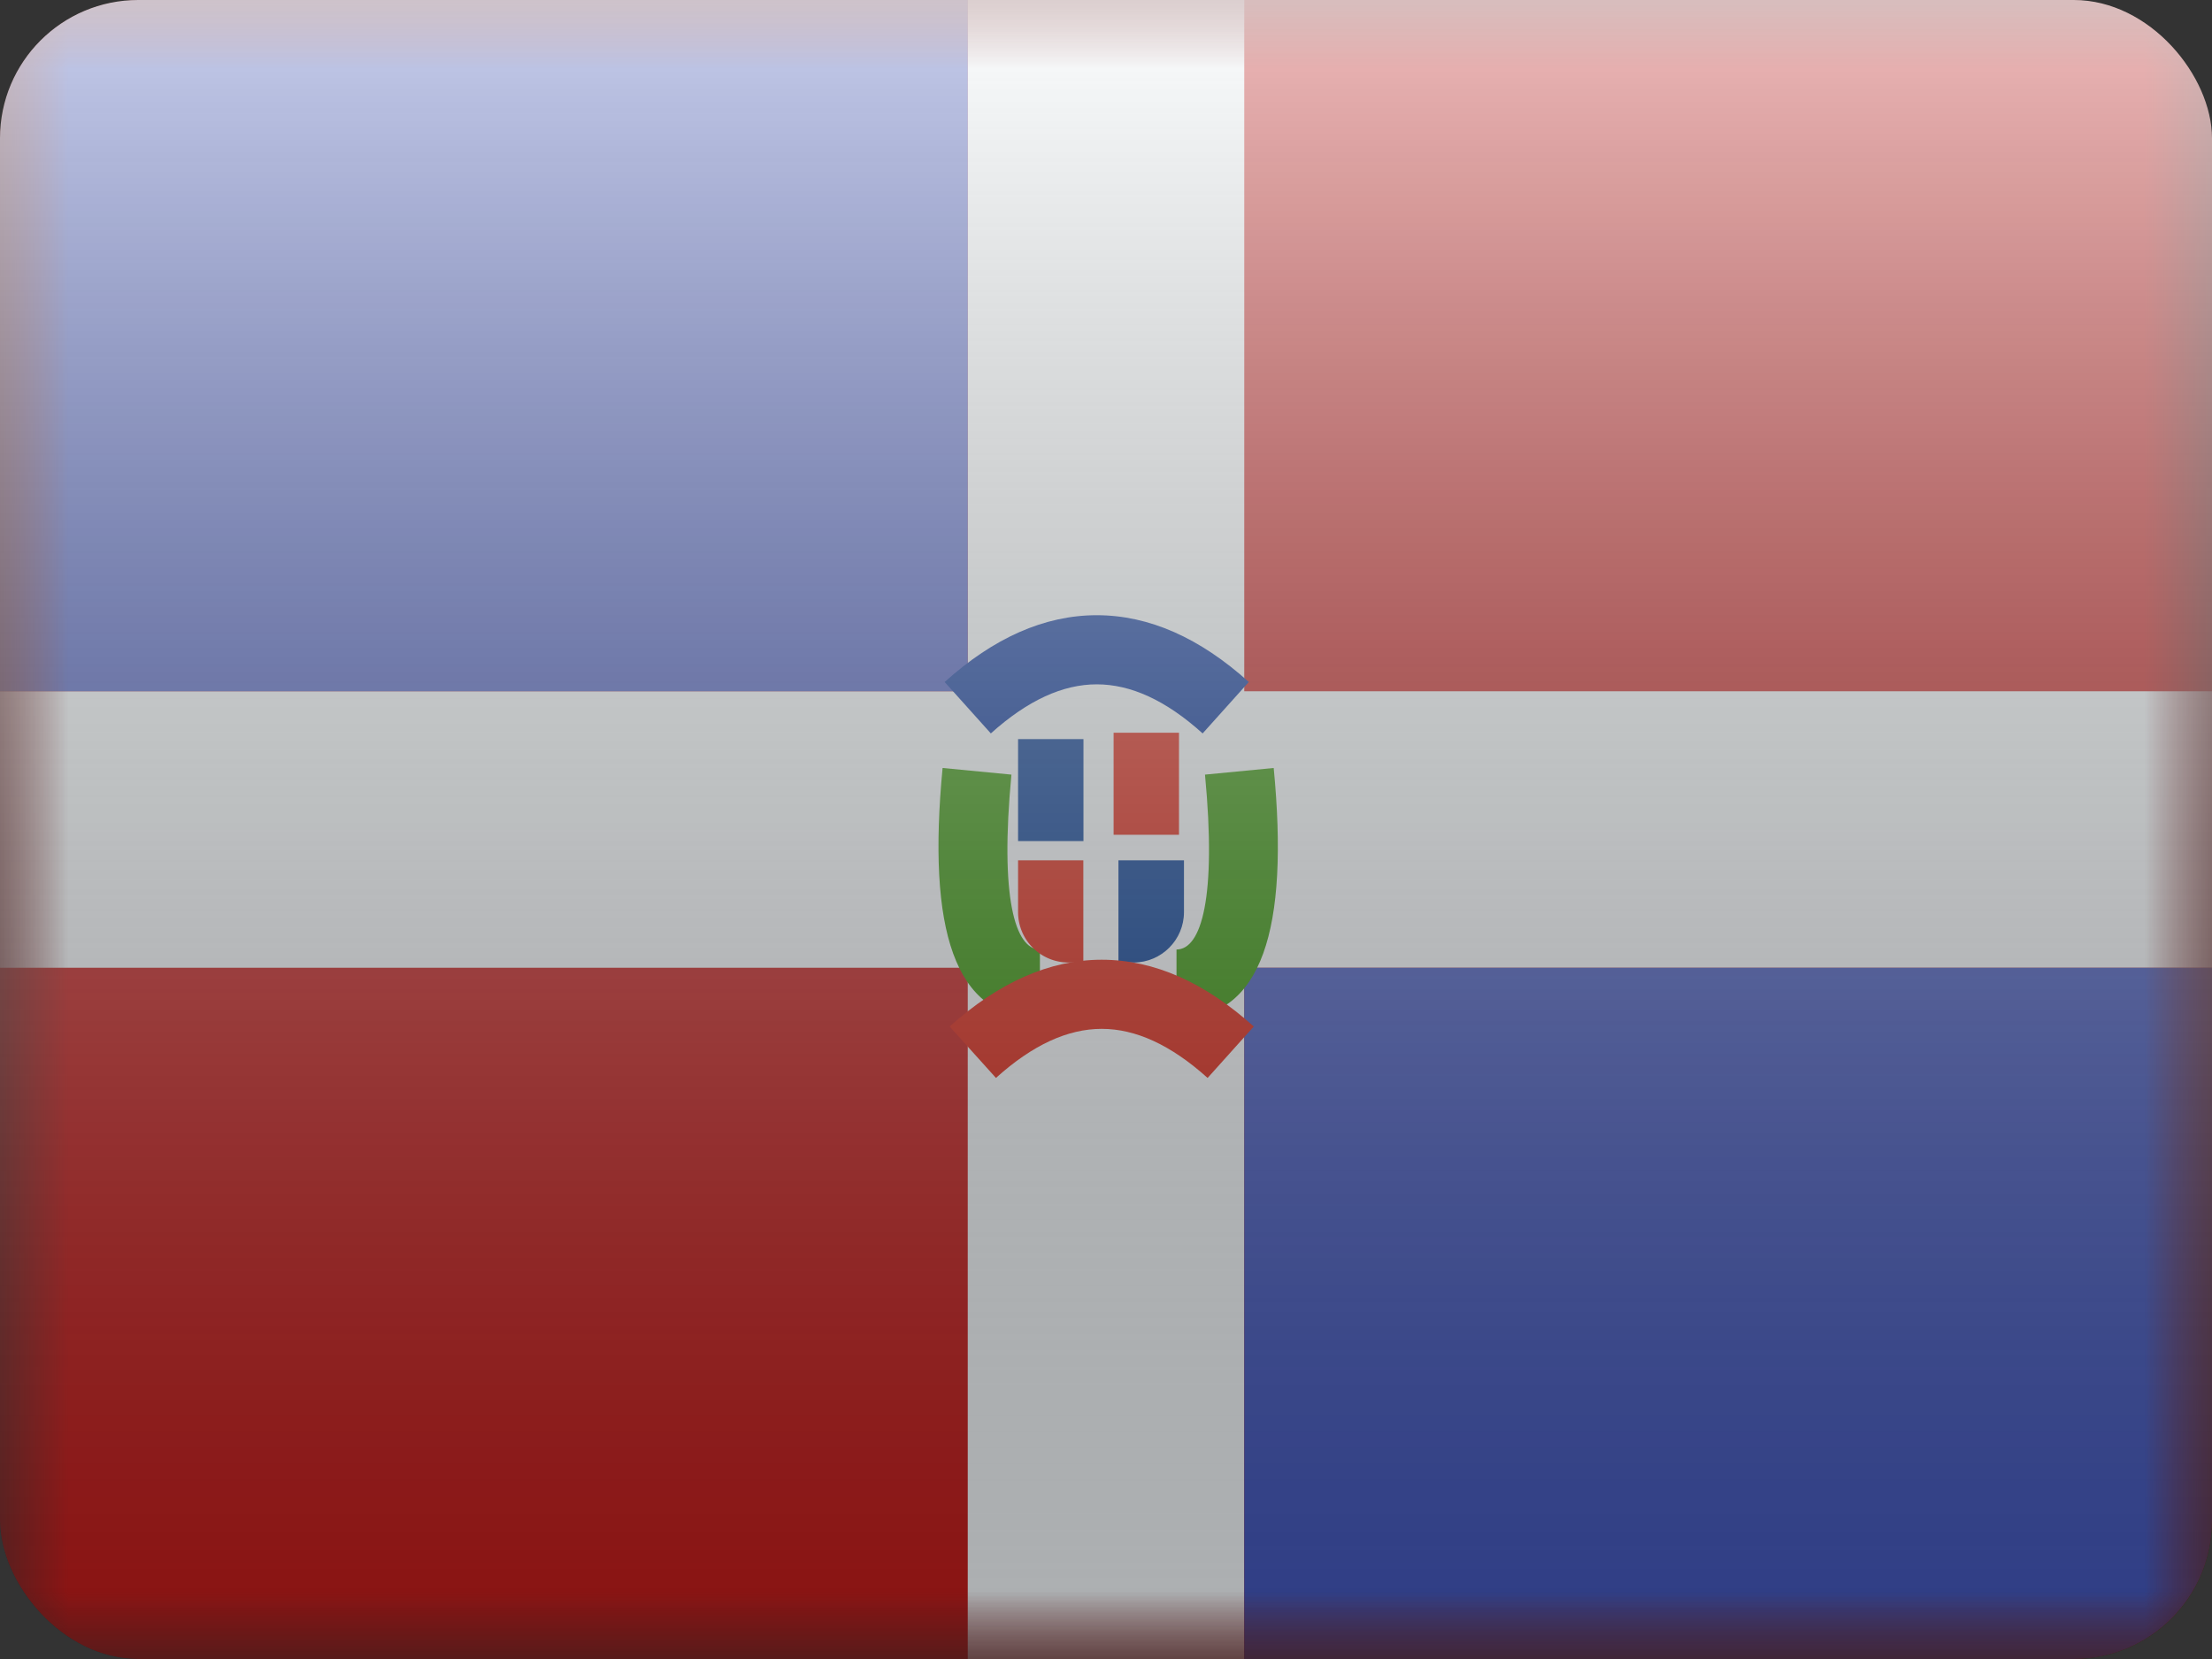 <svg fill="none" xmlns="http://www.w3.org/2000/svg" viewBox="0 0 16 12"><rect x="0" y="0" width="16" height="12" fill="#333333" stroke="none"/><g clip-path="url(#DO - Dominican Republic__a)"><mask id="DO - Dominican Republic__b" style="mask-type:alpha" maskUnits="userSpaceOnUse" x="0" y="0" width="16" height="12"><path fill="#fff" d="M0 0h16v12H0z"/></mask><g mask="url(#DO - Dominican Republic__b)"><path fill-rule="evenodd" clip-rule="evenodd" d="M0 0v12h16V0H0Z" fill="#C51918"/><mask id="DO - Dominican Republic__c" style="mask-type:alpha" maskUnits="userSpaceOnUse" x="0" y="0" width="16" height="12"><path fill-rule="evenodd" clip-rule="evenodd" d="M0 0v12h16V0H0Z" fill="#fff"/></mask><g mask="url(#DO - Dominican Republic__c)"><path fill-rule="evenodd" clip-rule="evenodd" d="M7 0h2v5h7v2H9v5H7V7H0V5h7V0Z" fill="#F7FCFF"/><path fill="#4257BF" d="M0 0h7v5H0zm9 7h7v5H9z"/><path d="m6.818 5.555.498.048c-.085.89.026 1.265.206 1.265v.5c-.623 0-.815-.65-.704-1.813Zm2.395 0-.497.048c.085.89-.026 1.265-.206 1.265v.5c.622 0 .815-.65.703-1.813Z" fill="#309404"/><path fill="#003994" d="M7.364 5.346h.473v.738h-.473zm.726.877h.474v.375c0 .2-.163.364-.364.364h-.11v-.739Z"/><path fill="#DE2110" d="M8.055 5.3h.473v.738h-.473zm-.691.923h.472v.739h-.109a.364.364 0 0 1-.363-.364v-.375Z"/><path d="m7.167 5.305-.334-.372c.353-.318.721-.483 1.1-.483.38 0 .747.165 1.1.483l-.334.372c-.267-.241-.521-.355-.766-.355-.244 0-.498.114-.766.355Z" fill="#00319C"/><path d="m7.204 7.797-.335-.372c.353-.317.721-.483 1.1-.483.38 0 .748.166 1.1.483l-.334.372c-.267-.24-.521-.355-.766-.355-.244 0-.498.114-.765.355Z" fill="#DE2110"/></g></g><path fill="url(#DO - Dominican Republic__d)" style="mix-blend-mode:overlay" d="M0 0h16v12H0z"/></g><defs><linearGradient id="DO - Dominican Republic__d" x1="8" y1="0" x2="8" y2="12" gradientUnits="userSpaceOnUse"><stop stop-color="#fff" stop-opacity=".7"/><stop offset="1" stop-opacity=".3"/></linearGradient><clipPath id="DO - Dominican Republic__a"><rect width="16" height="12" rx="1" fill="#fff"/></clipPath></defs></svg>